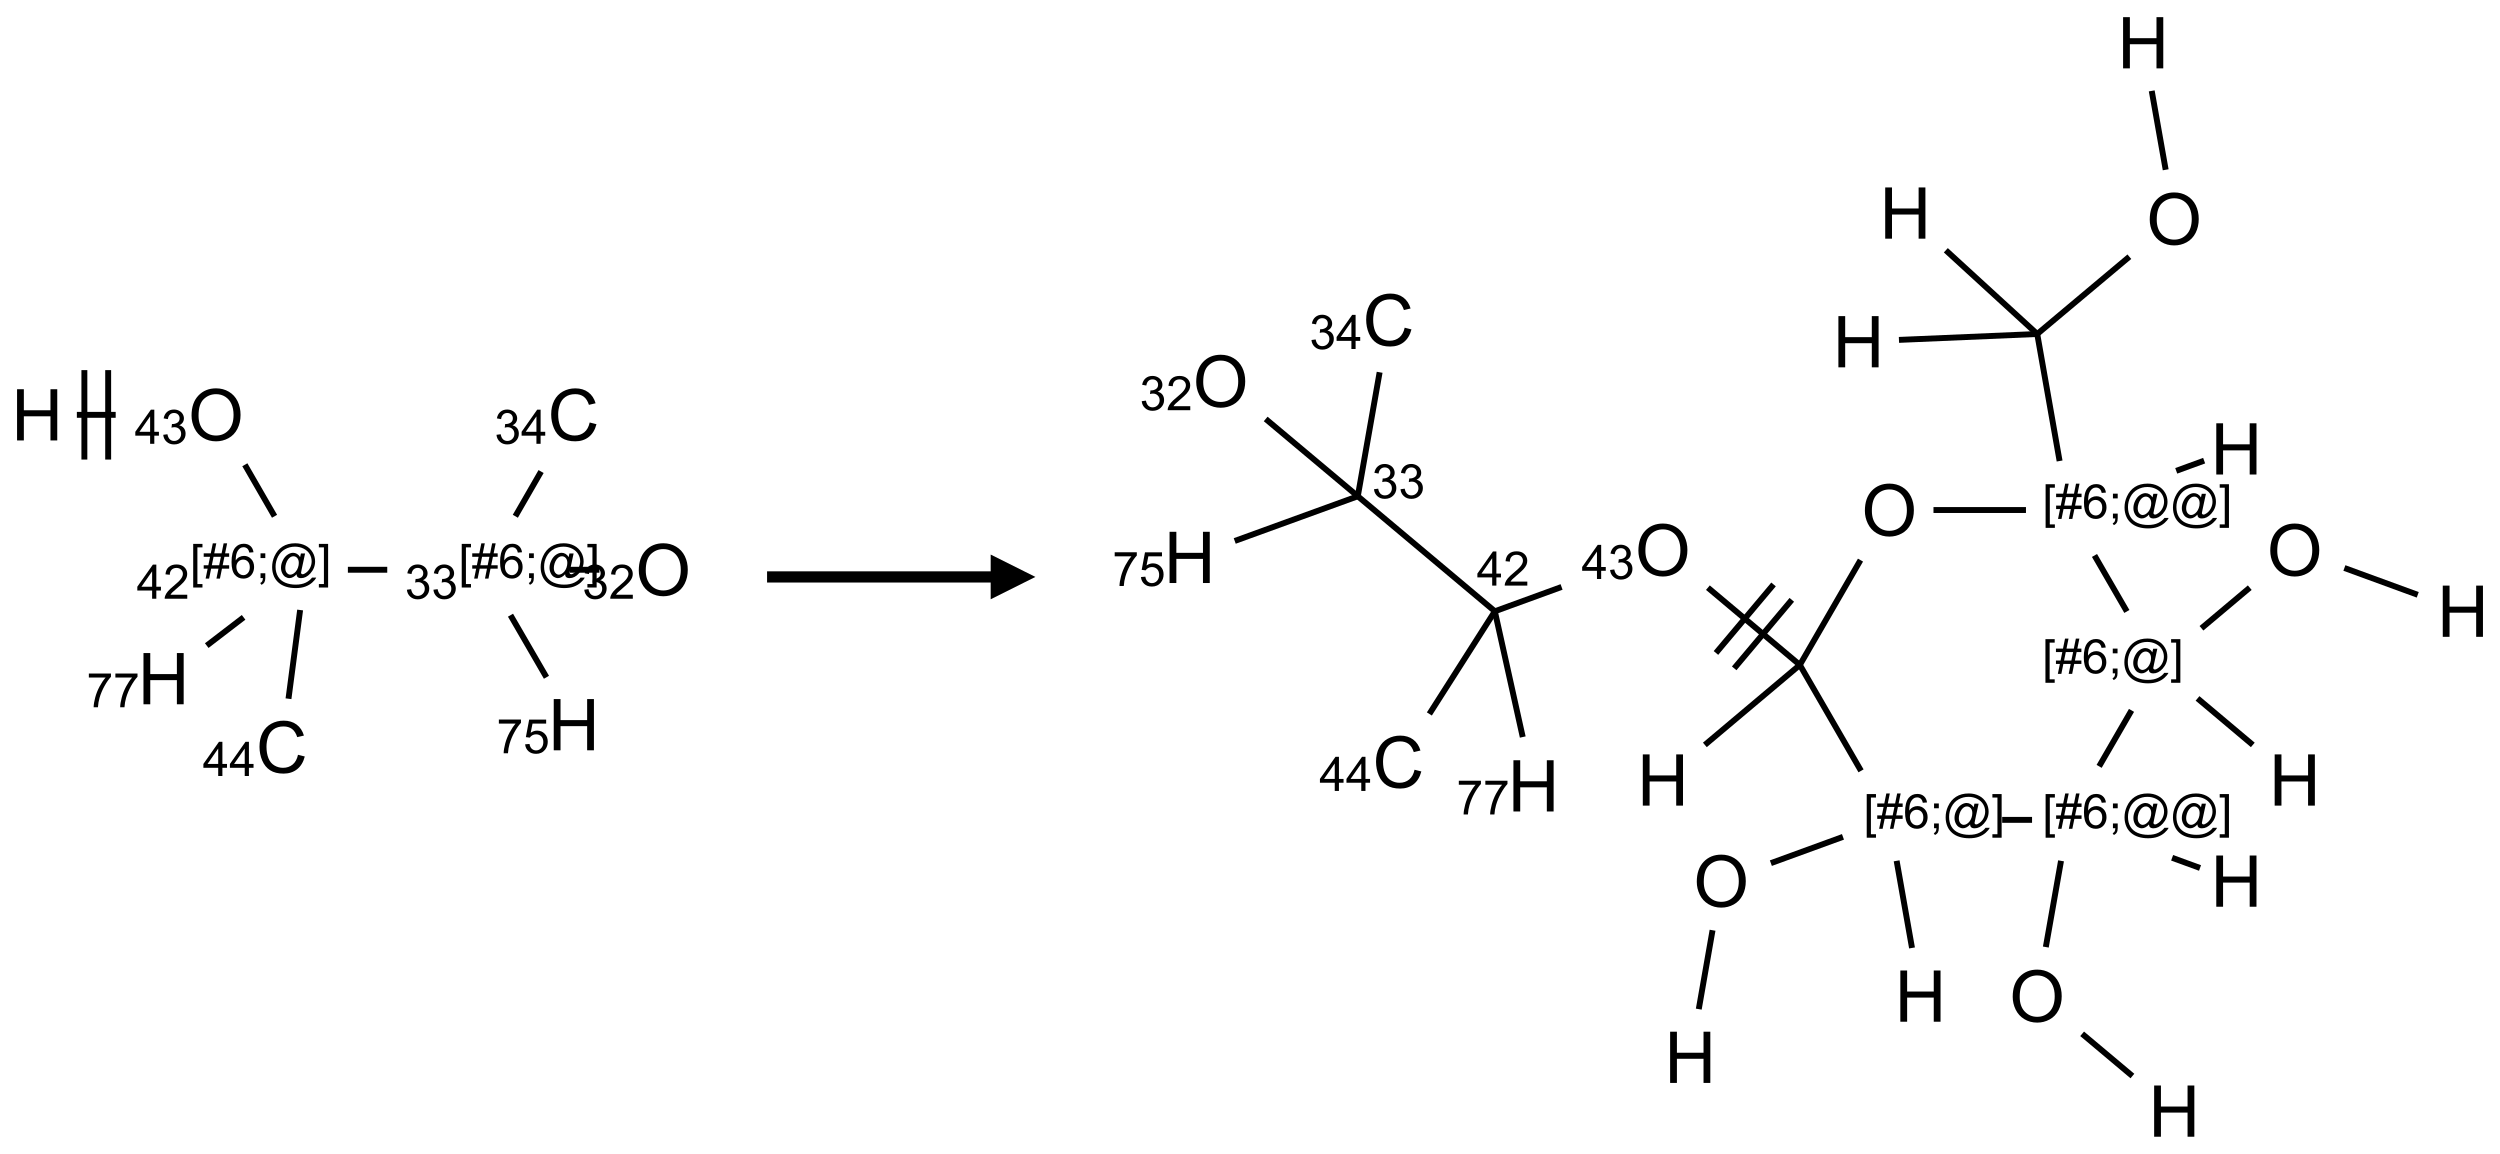 <?xml version="1.0" encoding="UTF-8"?>
<svg xmlns="http://www.w3.org/2000/svg" xmlns:xlink="http://www.w3.org/1999/xlink" width="559" height="258" viewBox="0 0 559 258">
<defs>
<g>
<g id="glyph-0-0">
<path d="M 2 0 L 2 -10 L 10 -10 L 10 0 Z M 2.25 -0.25 L 9.75 -0.25 L 9.75 -9.75 L 2.25 -9.75 Z M 2.25 -0.25 "/>
</g>
<g id="glyph-0-1">
<path d="M 1.281 0 L 1.281 -11.453 L 2.797 -11.453 L 2.797 -6.75 L 8.75 -6.75 L 8.75 -11.453 L 10.266 -11.453 L 10.266 0 L 8.75 0 L 8.75 -5.398 L 2.797 -5.398 L 2.797 0 Z M 1.281 0 "/>
</g>
<g id="glyph-0-2">
<path d="M 0.773 -5.578 C 0.773 -7.48 1.285 -8.969 2.305 -10.043 C 3.324 -11.117 4.645 -11.656 6.258 -11.656 C 7.316 -11.656 8.27 -11.402 9.117 -10.898 C 9.965 -10.395 10.613 -9.688 11.059 -8.785 C 11.504 -7.883 11.727 -6.855 11.727 -5.711 C 11.727 -4.551 11.492 -3.512 11.023 -2.594 C 10.555 -1.676 9.891 -0.984 9.031 -0.512 C 8.172 -0.039 7.246 0.195 6.25 0.195 C 5.172 0.195 4.207 -0.066 3.359 -0.586 C 2.512 -1.105 1.867 -1.816 1.43 -2.719 C 0.992 -3.621 0.773 -4.574 0.773 -5.578 Z M 2.336 -5.555 C 2.336 -4.176 2.707 -3.086 3.449 -2.293 C 4.191 -1.5 5.121 -1.102 6.242 -1.102 C 7.383 -1.102 8.32 -1.504 9.059 -2.305 C 9.797 -3.105 10.164 -4.246 10.164 -5.719 C 10.164 -6.652 10.008 -7.465 9.691 -8.16 C 9.375 -8.855 8.914 -9.395 8.309 -9.777 C 7.703 -10.16 7.02 -10.352 6.266 -10.352 C 5.191 -10.352 4.27 -9.984 3.496 -9.246 C 2.723 -8.508 2.336 -7.277 2.336 -5.555 Z M 2.336 -5.555 "/>
</g>
<g id="glyph-0-3">
<path d="M 9.406 -4.016 L 10.922 -3.633 C 10.605 -2.387 10.031 -1.438 9.207 -0.785 C 8.383 -0.133 7.371 0.195 6.18 0.195 C 4.945 0.195 3.941 -0.055 3.168 -0.559 C 2.395 -1.062 1.805 -1.789 1.402 -2.742 C 1 -3.695 0.797 -4.719 0.797 -5.812 C 0.797 -7.004 1.023 -8.047 1.48 -8.934 C 1.938 -9.82 2.586 -10.496 3.426 -10.957 C 4.266 -11.418 5.191 -11.648 6.203 -11.648 C 7.348 -11.648 8.312 -11.355 9.094 -10.773 C 9.875 -10.191 10.418 -9.371 10.727 -8.312 L 9.234 -7.961 C 8.969 -8.793 8.582 -9.402 8.078 -9.781 C 7.574 -10.16 6.938 -10.352 6.172 -10.352 C 5.293 -10.352 4.555 -10.141 3.965 -9.719 C 3.375 -9.297 2.957 -8.73 2.719 -8.02 C 2.48 -7.309 2.359 -6.574 2.359 -5.82 C 2.359 -4.848 2.5 -3.996 2.785 -3.27 C 3.07 -2.543 3.512 -2 4.109 -1.641 C 4.707 -1.281 5.355 -1.102 6.055 -1.102 C 6.902 -1.102 7.621 -1.348 8.211 -1.836 C 8.801 -2.324 9.199 -3.051 9.406 -4.016 Z M 9.406 -4.016 "/>
</g>
<g id="glyph-1-0">
<path d="M 1.332 0 L 1.332 -6.668 L 6.668 -6.668 L 6.668 0 Z M 1.5 -0.168 L 6.5 -0.168 L 6.5 -6.5 L 1.5 -6.5 Z M 1.5 -0.168 "/>
</g>
<g id="glyph-1-1">
<path d="M 3.449 0 L 3.449 -1.828 L 0.137 -1.828 L 0.137 -2.688 L 3.621 -7.637 L 4.387 -7.637 L 4.387 -2.688 L 5.418 -2.688 L 5.418 -1.828 L 4.387 -1.828 L 4.387 0 Z M 3.449 -2.688 L 3.449 -6.129 L 1.059 -2.688 Z M 3.449 -2.688 "/>
</g>
<g id="glyph-1-2">
<path d="M 0.449 -2.016 L 1.387 -2.141 C 1.492 -1.609 1.676 -1.227 1.934 -0.992 C 2.191 -0.758 2.508 -0.641 2.879 -0.641 C 3.32 -0.641 3.695 -0.793 3.996 -1.098 C 4.301 -1.402 4.453 -1.781 4.453 -2.234 C 4.453 -2.664 4.312 -3.02 4.031 -3.301 C 3.75 -3.578 3.391 -3.719 2.957 -3.719 C 2.781 -3.719 2.562 -3.684 2.297 -3.613 L 2.402 -4.438 C 2.465 -4.43 2.516 -4.426 2.551 -4.426 C 2.949 -4.426 3.312 -4.531 3.629 -4.738 C 3.949 -4.949 4.109 -5.27 4.109 -5.703 C 4.109 -6.047 3.992 -6.332 3.762 -6.559 C 3.527 -6.785 3.227 -6.895 2.859 -6.895 C 2.496 -6.895 2.191 -6.781 1.949 -6.551 C 1.707 -6.324 1.547 -5.98 1.48 -5.52 L 0.543 -5.688 C 0.656 -6.316 0.918 -6.805 1.324 -7.148 C 1.73 -7.492 2.234 -7.668 2.84 -7.668 C 3.254 -7.668 3.641 -7.578 3.988 -7.398 C 4.34 -7.219 4.609 -6.977 4.793 -6.668 C 4.98 -6.359 5.074 -6.031 5.074 -5.684 C 5.074 -5.352 4.984 -5.051 4.809 -4.781 C 4.629 -4.512 4.367 -4.297 4.02 -4.137 C 4.473 -4.031 4.824 -3.816 5.074 -3.488 C 5.324 -3.16 5.449 -2.75 5.449 -2.254 C 5.449 -1.59 5.203 -1.023 4.719 -0.559 C 4.234 -0.098 3.617 0.137 2.875 0.137 C 2.203 0.137 1.648 -0.062 1.207 -0.465 C 0.762 -0.863 0.512 -1.379 0.449 -2.016 Z M 0.449 -2.016 "/>
</g>
<g id="glyph-1-3">
<path d="M 0.723 2.121 L 0.723 -7.637 L 2.793 -7.637 L 2.793 -6.859 L 1.66 -6.859 L 1.66 1.344 L 2.793 1.344 L 2.793 2.121 Z M 0.723 2.121 "/>
</g>
<g id="glyph-1-4">
<path d="M 0.535 0.129 L 0.988 -2.09 L 0.109 -2.09 L 0.109 -2.863 L 1.145 -2.863 L 1.531 -4.754 L 0.109 -4.754 L 0.109 -5.531 L 1.688 -5.531 L 2.141 -7.766 L 2.922 -7.766 L 2.469 -5.531 L 4.109 -5.531 L 4.562 -7.766 L 5.348 -7.766 L 4.895 -5.531 L 5.797 -5.531 L 5.797 -4.754 L 4.738 -4.754 L 4.348 -2.863 L 5.797 -2.863 L 5.797 -2.09 L 4.191 -2.09 L 3.738 0.129 L 2.957 0.129 L 3.406 -2.09 L 1.77 -2.09 L 1.316 0.129 Z M 1.926 -2.863 L 3.562 -2.863 L 3.953 -4.754 L 2.312 -4.754 Z M 1.926 -2.863 "/>
</g>
<g id="glyph-1-5">
<path d="M 5.309 -5.766 L 4.375 -5.691 C 4.293 -6.059 4.172 -6.328 4.02 -6.496 C 3.766 -6.762 3.453 -6.895 3.082 -6.895 C 2.785 -6.895 2.523 -6.812 2.297 -6.645 C 2 -6.43 1.77 -6.117 1.598 -5.703 C 1.43 -5.289 1.34 -4.703 1.332 -3.938 C 1.559 -4.281 1.836 -4.535 2.16 -4.703 C 2.488 -4.871 2.828 -4.953 3.188 -4.953 C 3.812 -4.953 4.344 -4.723 4.785 -4.262 C 5.223 -3.801 5.441 -3.207 5.441 -2.48 C 5.441 -2 5.34 -1.555 5.133 -1.145 C 4.926 -0.73 4.641 -0.418 4.281 -0.199 C 3.922 0.02 3.512 0.129 3.051 0.129 C 2.27 0.129 1.633 -0.156 1.141 -0.73 C 0.648 -1.305 0.402 -2.254 0.402 -3.574 C 0.402 -5.051 0.672 -6.121 1.219 -6.793 C 1.695 -7.375 2.336 -7.668 3.141 -7.668 C 3.742 -7.668 4.234 -7.5 4.617 -7.16 C 5 -6.824 5.23 -6.359 5.309 -5.766 Z M 1.48 -2.473 C 1.48 -2.152 1.547 -1.844 1.684 -1.547 C 1.82 -1.25 2.016 -1.027 2.262 -0.871 C 2.508 -0.719 2.766 -0.641 3.035 -0.641 C 3.434 -0.641 3.773 -0.801 4.059 -1.121 C 4.344 -1.441 4.484 -1.875 4.484 -2.422 C 4.484 -2.949 4.344 -3.367 4.062 -3.668 C 3.781 -3.973 3.426 -4.125 3 -4.125 C 2.578 -4.125 2.219 -3.973 1.922 -3.668 C 1.625 -3.363 1.48 -2.969 1.48 -2.473 Z M 1.48 -2.473 "/>
</g>
<g id="glyph-1-6">
<path d="M 0.949 -4.465 L 0.949 -5.531 L 2.016 -5.531 L 2.016 -4.465 Z M 0.949 0 L 0.949 -1.066 L 2.016 -1.066 L 2.016 0 C 2.016 0.391 1.945 0.711 1.809 0.949 C 1.668 1.191 1.449 1.379 1.145 1.512 L 0.887 1.109 C 1.082 1.023 1.23 0.895 1.324 0.727 C 1.418 0.559 1.469 0.316 1.48 0 Z M 0.949 0 "/>
</g>
<g id="glyph-1-7">
<path d="M 6.047 -0.848 C 5.82 -0.59 5.57 -0.379 5.289 -0.223 C 5.008 -0.062 4.73 0.016 4.449 0.016 C 4.141 0.016 3.84 -0.074 3.547 -0.254 C 3.254 -0.434 3.02 -0.715 2.836 -1.09 C 2.652 -1.465 2.562 -1.875 2.562 -2.324 C 2.562 -2.875 2.703 -3.43 2.988 -3.98 C 3.27 -4.535 3.621 -4.953 4.043 -5.23 C 4.461 -5.508 4.871 -5.645 5.266 -5.645 C 5.566 -5.645 5.855 -5.566 6.129 -5.41 C 6.402 -5.25 6.641 -5.012 6.84 -4.688 L 7.016 -5.496 L 7.949 -5.496 L 7.199 -2 C 7.094 -1.516 7.043 -1.246 7.043 -1.191 C 7.043 -1.098 7.078 -1.02 7.148 -0.949 C 7.219 -0.883 7.305 -0.848 7.406 -0.848 C 7.59 -0.848 7.832 -0.953 8.129 -1.168 C 8.527 -1.445 8.84 -1.816 9.07 -2.285 C 9.301 -2.75 9.418 -3.234 9.418 -3.73 C 9.418 -4.309 9.27 -4.852 8.973 -5.355 C 8.676 -5.859 8.23 -6.262 7.645 -6.562 C 7.055 -6.863 6.406 -7.016 5.691 -7.016 C 4.879 -7.016 4.137 -6.824 3.465 -6.445 C 2.793 -6.066 2.273 -5.52 1.902 -4.809 C 1.535 -4.098 1.348 -3.34 1.348 -2.527 C 1.348 -1.676 1.535 -0.941 1.902 -0.328 C 2.273 0.285 2.809 0.742 3.508 1.035 C 4.207 1.328 4.984 1.473 5.832 1.473 C 6.742 1.473 7.504 1.32 8.121 1.016 C 8.734 0.711 9.195 0.34 9.5 -0.098 L 10.441 -0.098 C 10.266 0.266 9.961 0.637 9.531 1.016 C 9.102 1.395 8.59 1.695 7.996 1.914 C 7.402 2.133 6.688 2.246 5.848 2.246 C 5.078 2.246 4.367 2.145 3.715 1.949 C 3.066 1.75 2.512 1.453 2.051 1.055 C 1.594 0.656 1.25 0.199 1.016 -0.316 C 0.723 -0.973 0.578 -1.684 0.578 -2.441 C 0.578 -3.289 0.75 -4.098 1.098 -4.863 C 1.523 -5.805 2.125 -6.527 2.902 -7.027 C 3.684 -7.527 4.629 -7.777 5.738 -7.777 C 6.602 -7.777 7.375 -7.602 8.059 -7.246 C 8.746 -6.895 9.285 -6.371 9.684 -5.672 C 10.02 -5.07 10.188 -4.418 10.188 -3.715 C 10.188 -2.707 9.832 -1.812 9.125 -1.031 C 8.492 -0.328 7.801 0.02 7.051 0.02 C 6.812 0.02 6.617 -0.016 6.473 -0.09 C 6.324 -0.16 6.215 -0.266 6.145 -0.402 C 6.102 -0.488 6.066 -0.637 6.047 -0.848 Z M 3.527 -2.262 C 3.527 -1.785 3.641 -1.414 3.863 -1.152 C 4.09 -0.887 4.348 -0.754 4.641 -0.754 C 4.836 -0.754 5.039 -0.812 5.254 -0.93 C 5.469 -1.047 5.676 -1.219 5.871 -1.449 C 6.066 -1.676 6.23 -1.969 6.355 -2.32 C 6.48 -2.672 6.543 -3.027 6.543 -3.379 C 6.543 -3.852 6.426 -4.219 6.191 -4.48 C 5.957 -4.738 5.672 -4.871 5.332 -4.871 C 5.109 -4.871 4.902 -4.812 4.707 -4.699 C 4.512 -4.586 4.32 -4.406 4.137 -4.156 C 3.953 -3.906 3.805 -3.602 3.691 -3.246 C 3.582 -2.887 3.527 -2.559 3.527 -2.262 Z M 3.527 -2.262 "/>
</g>
<g id="glyph-1-8">
<path d="M 2.27 2.121 L 0.203 2.121 L 0.203 1.344 L 1.332 1.344 L 1.332 -6.859 L 0.203 -6.859 L 0.203 -7.637 L 2.27 -7.637 Z M 2.27 2.121 "/>
</g>
<g id="glyph-1-9">
<path d="M 5.371 -0.902 L 5.371 0 L 0.324 0 C 0.316 -0.227 0.352 -0.441 0.434 -0.652 C 0.562 -0.996 0.766 -1.332 1.051 -1.668 C 1.332 -2 1.742 -2.387 2.277 -2.824 C 3.105 -3.504 3.668 -4.043 3.957 -4.441 C 4.25 -4.84 4.395 -5.215 4.395 -5.566 C 4.395 -5.938 4.262 -6.254 3.996 -6.508 C 3.73 -6.762 3.387 -6.891 2.957 -6.891 C 2.508 -6.891 2.145 -6.754 1.875 -6.484 C 1.605 -6.215 1.469 -5.84 1.465 -5.359 L 0.5 -5.457 C 0.566 -6.176 0.812 -6.727 1.246 -7.102 C 1.676 -7.477 2.254 -7.668 2.98 -7.668 C 3.711 -7.668 4.293 -7.465 4.719 -7.059 C 5.145 -6.652 5.359 -6.148 5.359 -5.547 C 5.359 -5.242 5.297 -4.941 5.172 -4.645 C 5.047 -4.352 4.84 -4.039 4.551 -3.715 C 4.262 -3.387 3.777 -2.938 3.105 -2.371 C 2.543 -1.898 2.18 -1.578 2.02 -1.41 C 1.859 -1.242 1.73 -1.07 1.625 -0.902 Z M 5.371 -0.902 "/>
</g>
<g id="glyph-1-10">
<path d="M 0.504 -6.637 L 0.504 -7.535 L 5.449 -7.535 L 5.449 -6.809 C 4.961 -6.289 4.48 -5.602 4.004 -4.746 C 3.527 -3.887 3.156 -3.004 2.895 -2.098 C 2.707 -1.461 2.59 -0.762 2.535 0 L 1.574 0 C 1.582 -0.602 1.703 -1.328 1.926 -2.176 C 2.152 -3.027 2.477 -3.848 2.898 -4.637 C 3.32 -5.426 3.77 -6.094 4.246 -6.637 Z M 0.504 -6.637 "/>
</g>
<g id="glyph-1-11">
<path d="M 0.441 -2 L 1.426 -2.082 C 1.5 -1.605 1.668 -1.242 1.934 -1.004 C 2.199 -0.762 2.52 -0.641 2.895 -0.641 C 3.348 -0.641 3.73 -0.812 4.043 -1.152 C 4.355 -1.492 4.512 -1.941 4.512 -2.504 C 4.512 -3.039 4.359 -3.461 4.059 -3.77 C 3.758 -4.078 3.367 -4.234 2.879 -4.234 C 2.578 -4.234 2.305 -4.164 2.062 -4.027 C 1.82 -3.891 1.629 -3.715 1.488 -3.496 L 0.609 -3.609 L 1.348 -7.531 L 5.145 -7.531 L 5.145 -6.637 L 2.098 -6.637 L 1.688 -4.582 C 2.145 -4.902 2.625 -5.062 3.129 -5.062 C 3.797 -5.062 4.359 -4.832 4.816 -4.371 C 5.277 -3.91 5.504 -3.312 5.504 -2.59 C 5.504 -1.898 5.305 -1.301 4.902 -0.797 C 4.41 -0.18 3.742 0.129 2.895 0.129 C 2.199 0.129 1.633 -0.062 1.195 -0.453 C 0.758 -0.844 0.504 -1.359 0.441 -2 Z M 0.441 -2 "/>
</g>
</g>
</defs>
<path fill="none" stroke-width="0.033" stroke-linecap="butt" stroke-linejoin="miter" stroke="rgb(0%, 0%, 0%)" stroke-opacity="1" stroke-miterlimit="10" d="M 0.222 0 L 0.439 0 " transform="matrix(40, 0, 0, 40, 8.307, 92.758)"/>
<path fill="none" stroke-width="0.033" stroke-linecap="butt" stroke-linejoin="miter" stroke="rgb(0%, 0%, 0%)" stroke-opacity="1" stroke-miterlimit="10" d="M 0.397 0.25 L 0.397 -0.25 " transform="matrix(40, 0, 0, 40, 8.307, 92.758)"/>
<path fill="none" stroke-width="0.033" stroke-linecap="butt" stroke-linejoin="miter" stroke="rgb(0%, 0%, 0%)" stroke-opacity="1" stroke-miterlimit="10" d="M 0.264 0.25 L 0.264 -0.25 " transform="matrix(40, 0, 0, 40, 8.307, 92.758)"/>
<path fill="none" stroke-width="0.033" stroke-linecap="butt" stroke-linejoin="miter" stroke="rgb(0%, 0%, 0%)" stroke-opacity="1" stroke-miterlimit="10" d="M 1.161 0.279 L 1.327 0.567 " transform="matrix(40, 0, 0, 40, 8.307, 92.758)"/>
<path fill="none" stroke-width="0.033" stroke-linecap="butt" stroke-linejoin="miter" stroke="rgb(0%, 0%, 0%)" stroke-opacity="1" stroke-miterlimit="10" d="M 1.154 1.132 L 0.948 1.29 " transform="matrix(40, 0, 0, 40, 8.307, 92.758)"/>
<path fill="none" stroke-width="0.033" stroke-linecap="butt" stroke-linejoin="miter" stroke="rgb(0%, 0%, 0%)" stroke-opacity="1" stroke-miterlimit="10" d="M 1.737 0.866 L 1.957 0.866 " transform="matrix(40, 0, 0, 40, 8.307, 92.758)"/>
<path fill="none" stroke-width="0.033" stroke-linecap="butt" stroke-linejoin="miter" stroke="rgb(0%, 0%, 0%)" stroke-opacity="1" stroke-miterlimit="10" d="M 2.673 0.567 L 2.817 0.317 " transform="matrix(40, 0, 0, 40, 8.307, 92.758)"/>
<path fill="none" stroke-width="0.033" stroke-linecap="butt" stroke-linejoin="miter" stroke="rgb(0%, 0%, 0%)" stroke-opacity="1" stroke-miterlimit="10" d="M 2.646 1.12 L 2.847 1.467 " transform="matrix(40, 0, 0, 40, 8.307, 92.758)"/>
<path fill="none" stroke-width="0.033" stroke-linecap="butt" stroke-linejoin="miter" stroke="rgb(0%, 0%, 0%)" stroke-opacity="1" stroke-miterlimit="10" d="M 2.977 0.866 L 3.143 0.866 " transform="matrix(40, 0, 0, 40, 8.307, 92.758)"/>
<path fill="none" stroke-width="0.033" stroke-linecap="butt" stroke-linejoin="miter" stroke="rgb(0%, 0%, 0%)" stroke-opacity="1" stroke-miterlimit="10" d="M 1.47 1.091 L 1.405 1.587 " transform="matrix(40, 0, 0, 40, 8.307, 92.758)"/>
<g fill="rgb(0%, 0%, 0%)" fill-opacity="1">
<use xlink:href="#glyph-0-1" x="2.535" y="98.484"/>
</g>
<g fill="rgb(0%, 0%, 0%)" fill-opacity="1">
<use xlink:href="#glyph-0-2" x="42.059" y="98.488"/>
</g>
<g fill="rgb(0%, 0%, 0%)" fill-opacity="1">
<use xlink:href="#glyph-1-1" x="30.117" y="99.238"/>
<use xlink:href="#glyph-1-2" x="36.049" y="99.238"/>
</g>
<g fill="rgb(0%, 0%, 0%)" fill-opacity="1">
<use xlink:href="#glyph-1-3" x="42.477" y="129.25"/>
<use xlink:href="#glyph-1-4" x="45.44" y="129.25"/>
<use xlink:href="#glyph-1-5" x="51.372" y="129.25"/>
<use xlink:href="#glyph-1-6" x="57.305" y="129.25"/>
<use xlink:href="#glyph-1-7" x="60.268" y="129.25"/>
<use xlink:href="#glyph-1-8" x="71.096" y="129.25"/>
</g>
<g fill="rgb(0%, 0%, 0%)" fill-opacity="1">
<use xlink:href="#glyph-1-1" x="30.566" y="133.879"/>
<use xlink:href="#glyph-1-9" x="36.499" y="133.879"/>
</g>
<g fill="rgb(0%, 0%, 0%)" fill-opacity="1">
<use xlink:href="#glyph-0-1" x="30.801" y="157.477"/>
</g>
<g fill="rgb(0%, 0%, 0%)" fill-opacity="1">
<use xlink:href="#glyph-1-10" x="19.363" y="158.141"/>
<use xlink:href="#glyph-1-10" x="25.296" y="158.141"/>
</g>
<g fill="rgb(0%, 0%, 0%)" fill-opacity="1">
<use xlink:href="#glyph-1-3" x="102.52" y="129.25"/>
<use xlink:href="#glyph-1-4" x="105.483" y="129.25"/>
<use xlink:href="#glyph-1-5" x="111.415" y="129.25"/>
<use xlink:href="#glyph-1-6" x="117.348" y="129.25"/>
<use xlink:href="#glyph-1-7" x="120.311" y="129.25"/>
<use xlink:href="#glyph-1-8" x="131.139" y="129.25"/>
</g>
<g fill="rgb(0%, 0%, 0%)" fill-opacity="1">
<use xlink:href="#glyph-1-2" x="90.531" y="133.879"/>
<use xlink:href="#glyph-1-2" x="96.464" y="133.879"/>
</g>
<g fill="rgb(0%, 0%, 0%)" fill-opacity="1">
<use xlink:href="#glyph-0-3" x="122.449" y="98.484"/>
</g>
<g fill="rgb(0%, 0%, 0%)" fill-opacity="1">
<use xlink:href="#glyph-1-2" x="110.562" y="99.238"/>
<use xlink:href="#glyph-1-1" x="116.495" y="99.238"/>
</g>
<g fill="rgb(0%, 0%, 0%)" fill-opacity="1">
<use xlink:href="#glyph-0-1" x="122.535" y="167.766"/>
</g>
<g fill="rgb(0%, 0%, 0%)" fill-opacity="1">
<use xlink:href="#glyph-1-10" x="111.043" y="168.43"/>
<use xlink:href="#glyph-1-11" x="116.975" y="168.43"/>
</g>
<g fill="rgb(0%, 0%, 0%)" fill-opacity="1">
<use xlink:href="#glyph-0-2" x="142.059" y="133.129"/>
</g>
<g fill="rgb(0%, 0%, 0%)" fill-opacity="1">
<use xlink:href="#glyph-1-2" x="130.195" y="133.879"/>
<use xlink:href="#glyph-1-9" x="136.128" y="133.879"/>
</g>
<g fill="rgb(0%, 0%, 0%)" fill-opacity="1">
<use xlink:href="#glyph-0-3" x="57.227" y="172.785"/>
</g>
<g fill="rgb(0%, 0%, 0%)" fill-opacity="1">
<use xlink:href="#glyph-1-1" x="45.34" y="173.508"/>
<use xlink:href="#glyph-1-1" x="51.272" y="173.508"/>
</g>
<path fill-rule="nonzero" fill="rgb(0%, 0%, 0%)" fill-opacity="1" d="M 171.516 130.25 L 221.516 130.25 L 221.516 134 L 231.516 129 L 221.516 124 L 221.516 127.75 L 171.516 127.75 "/>
<path fill="none" stroke-width="0.033" stroke-linecap="butt" stroke-linejoin="miter" stroke="rgb(0%, 0%, 0%)" stroke-opacity="1" stroke-miterlimit="10" d="M 5.378 0.269 L 5.456 0.71 " transform="matrix(40, 0, 0, 40, 266.006, 9.561)"/>
<path fill="none" stroke-width="0.033" stroke-linecap="butt" stroke-linejoin="miter" stroke="rgb(0%, 0%, 0%)" stroke-opacity="1" stroke-miterlimit="10" d="M 5.253 1.196 L 4.738 1.628 " transform="matrix(40, 0, 0, 40, 266.006, 9.561)"/>
<path fill="none" stroke-width="0.033" stroke-linecap="butt" stroke-linejoin="miter" stroke="rgb(0%, 0%, 0%)" stroke-opacity="1" stroke-miterlimit="10" d="M 4.738 1.628 L 3.965 1.661 " transform="matrix(40, 0, 0, 40, 266.006, 9.561)"/>
<path fill="none" stroke-width="0.033" stroke-linecap="butt" stroke-linejoin="miter" stroke="rgb(0%, 0%, 0%)" stroke-opacity="1" stroke-miterlimit="10" d="M 4.738 1.628 L 4.227 1.16 " transform="matrix(40, 0, 0, 40, 266.006, 9.561)"/>
<path fill="none" stroke-width="0.033" stroke-linecap="butt" stroke-linejoin="miter" stroke="rgb(0%, 0%, 0%)" stroke-opacity="1" stroke-miterlimit="10" d="M 4.738 1.628 L 4.863 2.338 " transform="matrix(40, 0, 0, 40, 266.006, 9.561)"/>
<path fill="none" stroke-width="0.033" stroke-linecap="butt" stroke-linejoin="miter" stroke="rgb(0%, 0%, 0%)" stroke-opacity="1" stroke-miterlimit="10" d="M 5.515 2.393 L 5.671 2.336 " transform="matrix(40, 0, 0, 40, 266.006, 9.561)"/>
<path fill="none" stroke-width="0.033" stroke-linecap="butt" stroke-linejoin="miter" stroke="rgb(0%, 0%, 0%)" stroke-opacity="1" stroke-miterlimit="10" d="M 4.675 2.612 L 4.158 2.612 " transform="matrix(40, 0, 0, 40, 266.006, 9.561)"/>
<path fill="none" stroke-width="0.033" stroke-linecap="butt" stroke-linejoin="miter" stroke="rgb(0%, 0%, 0%)" stroke-opacity="1" stroke-miterlimit="10" d="M 3.75 2.892 L 3.411 3.478 " transform="matrix(40, 0, 0, 40, 266.006, 9.561)"/>
<path fill="none" stroke-width="0.033" stroke-linecap="butt" stroke-linejoin="miter" stroke="rgb(0%, 0%, 0%)" stroke-opacity="1" stroke-miterlimit="10" d="M 3.411 3.478 L 2.88 3.925 " transform="matrix(40, 0, 0, 40, 266.006, 9.561)"/>
<path fill="none" stroke-width="0.033" stroke-linecap="butt" stroke-linejoin="miter" stroke="rgb(0%, 0%, 0%)" stroke-opacity="1" stroke-miterlimit="10" d="M 3.411 3.478 L 2.897 3.046 " transform="matrix(40, 0, 0, 40, 266.006, 9.561)"/>
<path fill="none" stroke-width="0.033" stroke-linecap="butt" stroke-linejoin="miter" stroke="rgb(0%, 0%, 0%)" stroke-opacity="1" stroke-miterlimit="10" d="M 3.264 3.028 L 2.942 3.411 " transform="matrix(40, 0, 0, 40, 266.006, 9.561)"/>
<path fill="none" stroke-width="0.033" stroke-linecap="butt" stroke-linejoin="miter" stroke="rgb(0%, 0%, 0%)" stroke-opacity="1" stroke-miterlimit="10" d="M 3.366 3.114 L 3.044 3.497 " transform="matrix(40, 0, 0, 40, 266.006, 9.561)"/>
<path fill="none" stroke-width="0.033" stroke-linecap="butt" stroke-linejoin="miter" stroke="rgb(0%, 0%, 0%)" stroke-opacity="1" stroke-miterlimit="10" d="M 2.079 3.042 L 1.706 3.178 " transform="matrix(40, 0, 0, 40, 266.006, 9.561)"/>
<path fill="none" stroke-width="0.033" stroke-linecap="butt" stroke-linejoin="miter" stroke="rgb(0%, 0%, 0%)" stroke-opacity="1" stroke-miterlimit="10" d="M 1.706 3.178 L 1.862 3.881 " transform="matrix(40, 0, 0, 40, 266.006, 9.561)"/>
<path fill="none" stroke-width="0.033" stroke-linecap="butt" stroke-linejoin="miter" stroke="rgb(0%, 0%, 0%)" stroke-opacity="1" stroke-miterlimit="10" d="M 1.706 3.178 L 0.94 2.535 " transform="matrix(40, 0, 0, 40, 266.006, 9.561)"/>
<path fill="none" stroke-width="0.033" stroke-linecap="butt" stroke-linejoin="miter" stroke="rgb(0%, 0%, 0%)" stroke-opacity="1" stroke-miterlimit="10" d="M 0.94 2.535 L 1.062 1.842 " transform="matrix(40, 0, 0, 40, 266.006, 9.561)"/>
<path fill="none" stroke-width="0.033" stroke-linecap="butt" stroke-linejoin="miter" stroke="rgb(0%, 0%, 0%)" stroke-opacity="1" stroke-miterlimit="10" d="M 0.94 2.535 L 0.252 2.785 " transform="matrix(40, 0, 0, 40, 266.006, 9.561)"/>
<path fill="none" stroke-width="0.033" stroke-linecap="butt" stroke-linejoin="miter" stroke="rgb(0%, 0%, 0%)" stroke-opacity="1" stroke-miterlimit="10" d="M 0.94 2.535 L 0.425 2.103 " transform="matrix(40, 0, 0, 40, 266.006, 9.561)"/>
<path fill="none" stroke-width="0.033" stroke-linecap="butt" stroke-linejoin="miter" stroke="rgb(0%, 0%, 0%)" stroke-opacity="1" stroke-miterlimit="10" d="M 1.706 3.178 L 1.34 3.752 " transform="matrix(40, 0, 0, 40, 266.006, 9.561)"/>
<path fill="none" stroke-width="0.033" stroke-linecap="butt" stroke-linejoin="miter" stroke="rgb(0%, 0%, 0%)" stroke-opacity="1" stroke-miterlimit="10" d="M 3.411 3.478 L 3.753 4.07 " transform="matrix(40, 0, 0, 40, 266.006, 9.561)"/>
<path fill="none" stroke-width="0.033" stroke-linecap="butt" stroke-linejoin="miter" stroke="rgb(0%, 0%, 0%)" stroke-opacity="1" stroke-miterlimit="10" d="M 3.952 4.573 L 4.038 5.06 " transform="matrix(40, 0, 0, 40, 266.006, 9.561)"/>
<path fill="none" stroke-width="0.033" stroke-linecap="butt" stroke-linejoin="miter" stroke="rgb(0%, 0%, 0%)" stroke-opacity="1" stroke-miterlimit="10" d="M 3.652 4.439 L 3.249 4.586 " transform="matrix(40, 0, 0, 40, 266.006, 9.561)"/>
<path fill="none" stroke-width="0.033" stroke-linecap="butt" stroke-linejoin="miter" stroke="rgb(0%, 0%, 0%)" stroke-opacity="1" stroke-miterlimit="10" d="M 2.923 4.961 L 2.846 5.402 " transform="matrix(40, 0, 0, 40, 266.006, 9.561)"/>
<path fill="none" stroke-width="0.033" stroke-linecap="butt" stroke-linejoin="miter" stroke="rgb(0%, 0%, 0%)" stroke-opacity="1" stroke-miterlimit="10" d="M 4.542 4.344 L 4.709 4.344 " transform="matrix(40, 0, 0, 40, 266.006, 9.561)"/>
<path fill="none" stroke-width="0.033" stroke-linecap="butt" stroke-linejoin="miter" stroke="rgb(0%, 0%, 0%)" stroke-opacity="1" stroke-miterlimit="10" d="M 5.492 4.556 L 5.648 4.613 " transform="matrix(40, 0, 0, 40, 266.006, 9.561)"/>
<path fill="none" stroke-width="0.033" stroke-linecap="butt" stroke-linejoin="miter" stroke="rgb(0%, 0%, 0%)" stroke-opacity="1" stroke-miterlimit="10" d="M 4.871 4.573 L 4.786 5.055 " transform="matrix(40, 0, 0, 40, 266.006, 9.561)"/>
<path fill="none" stroke-width="0.033" stroke-linecap="butt" stroke-linejoin="miter" stroke="rgb(0%, 0%, 0%)" stroke-opacity="1" stroke-miterlimit="10" d="M 4.989 5.54 L 5.27 5.776 " transform="matrix(40, 0, 0, 40, 266.006, 9.561)"/>
<path fill="none" stroke-width="0.033" stroke-linecap="butt" stroke-linejoin="miter" stroke="rgb(0%, 0%, 0%)" stroke-opacity="1" stroke-miterlimit="10" d="M 5.084 4.045 L 5.265 3.732 " transform="matrix(40, 0, 0, 40, 266.006, 9.561)"/>
<path fill="none" stroke-width="0.033" stroke-linecap="butt" stroke-linejoin="miter" stroke="rgb(0%, 0%, 0%)" stroke-opacity="1" stroke-miterlimit="10" d="M 5.239 3.179 L 5.058 2.866 " transform="matrix(40, 0, 0, 40, 266.006, 9.561)"/>
<path fill="none" stroke-width="0.033" stroke-linecap="butt" stroke-linejoin="miter" stroke="rgb(0%, 0%, 0%)" stroke-opacity="1" stroke-miterlimit="10" d="M 5.634 3.665 L 5.943 3.925 " transform="matrix(40, 0, 0, 40, 266.006, 9.561)"/>
<path fill="none" stroke-width="0.033" stroke-linecap="butt" stroke-linejoin="miter" stroke="rgb(0%, 0%, 0%)" stroke-opacity="1" stroke-miterlimit="10" d="M 5.656 3.273 L 5.926 3.046 " transform="matrix(40, 0, 0, 40, 266.006, 9.561)"/>
<path fill="none" stroke-width="0.033" stroke-linecap="butt" stroke-linejoin="miter" stroke="rgb(0%, 0%, 0%)" stroke-opacity="1" stroke-miterlimit="10" d="M 6.455 2.936 L 6.865 3.086 " transform="matrix(40, 0, 0, 40, 266.006, 9.561)"/>
<g fill="rgb(0%, 0%, 0%)" fill-opacity="1">
<use xlink:href="#glyph-0-1" x="473.441" y="15.289"/>
</g>
<g fill="rgb(0%, 0%, 0%)" fill-opacity="1">
<use xlink:href="#glyph-0-2" x="479.91" y="54.684"/>
</g>
<g fill="rgb(0%, 0%, 0%)" fill-opacity="1">
<use xlink:href="#glyph-0-1" x="409.785" y="82.137"/>
</g>
<g fill="rgb(0%, 0%, 0%)" fill-opacity="1">
<use xlink:href="#glyph-0-1" x="420.254" y="53.367"/>
</g>
<g fill="rgb(0%, 0%, 0%)" fill-opacity="1">
<use xlink:href="#glyph-1-3" x="456.676" y="115.91"/>
<use xlink:href="#glyph-1-4" x="459.639" y="115.91"/>
<use xlink:href="#glyph-1-5" x="465.572" y="115.91"/>
<use xlink:href="#glyph-1-6" x="471.504" y="115.91"/>
<use xlink:href="#glyph-1-7" x="474.467" y="115.91"/>
<use xlink:href="#glyph-1-7" x="485.296" y="115.91"/>
<use xlink:href="#glyph-1-8" x="496.124" y="115.91"/>
</g>
<g fill="rgb(0%, 0%, 0%)" fill-opacity="1">
<use xlink:href="#glyph-0-1" x="494.281" y="106.102"/>
</g>
<g fill="rgb(0%, 0%, 0%)" fill-opacity="1">
<use xlink:href="#glyph-0-2" x="416.215" y="119.789"/>
</g>
<g fill="rgb(0%, 0%, 0%)" fill-opacity="1">
<use xlink:href="#glyph-0-1" x="366.051" y="180.137"/>
</g>
<g fill="rgb(0%, 0%, 0%)" fill-opacity="1">
<use xlink:href="#glyph-0-2" x="365.574" y="128.719"/>
</g>
<g fill="rgb(0%, 0%, 0%)" fill-opacity="1">
<use xlink:href="#glyph-1-1" x="353.633" y="129.465"/>
<use xlink:href="#glyph-1-2" x="359.565" y="129.465"/>
</g>
<g fill="rgb(0%, 0%, 0%)" fill-opacity="1">
<use xlink:href="#glyph-1-1" x="330.203" y="130.941"/>
<use xlink:href="#glyph-1-9" x="336.135" y="130.941"/>
</g>
<g fill="rgb(0%, 0%, 0%)" fill-opacity="1">
<use xlink:href="#glyph-0-1" x="337.121" y="181.445"/>
</g>
<g fill="rgb(0%, 0%, 0%)" fill-opacity="1">
<use xlink:href="#glyph-1-10" x="325.688" y="182.109"/>
<use xlink:href="#glyph-1-10" x="331.62" y="182.109"/>
</g>
<g fill="rgb(0%, 0%, 0%)" fill-opacity="1">
<use xlink:href="#glyph-1-2" x="306.773" y="111.41"/>
<use xlink:href="#glyph-1-2" x="312.706" y="111.41"/>
</g>
<g fill="rgb(0%, 0%, 0%)" fill-opacity="1">
<use xlink:href="#glyph-0-3" x="304.68" y="77.289"/>
</g>
<g fill="rgb(0%, 0%, 0%)" fill-opacity="1">
<use xlink:href="#glyph-1-2" x="292.793" y="78.043"/>
<use xlink:href="#glyph-1-1" x="298.725" y="78.043"/>
</g>
<g fill="rgb(0%, 0%, 0%)" fill-opacity="1">
<use xlink:href="#glyph-0-1" x="260.234" y="130.363"/>
</g>
<g fill="rgb(0%, 0%, 0%)" fill-opacity="1">
<use xlink:href="#glyph-1-10" x="248.742" y="131.027"/>
<use xlink:href="#glyph-1-11" x="254.674" y="131.027"/>
</g>
<g fill="rgb(0%, 0%, 0%)" fill-opacity="1">
<use xlink:href="#glyph-0-2" x="266.703" y="90.977"/>
</g>
<g fill="rgb(0%, 0%, 0%)" fill-opacity="1">
<use xlink:href="#glyph-1-2" x="254.84" y="91.723"/>
<use xlink:href="#glyph-1-9" x="260.772" y="91.723"/>
</g>
<g fill="rgb(0%, 0%, 0%)" fill-opacity="1">
<use xlink:href="#glyph-0-3" x="306.887" y="176.129"/>
</g>
<g fill="rgb(0%, 0%, 0%)" fill-opacity="1">
<use xlink:href="#glyph-1-1" x="295" y="176.852"/>
<use xlink:href="#glyph-1-1" x="300.932" y="176.852"/>
</g>
<g fill="rgb(0%, 0%, 0%)" fill-opacity="1">
<use xlink:href="#glyph-1-3" x="416.676" y="185.191"/>
<use xlink:href="#glyph-1-4" x="419.639" y="185.191"/>
<use xlink:href="#glyph-1-5" x="425.572" y="185.191"/>
<use xlink:href="#glyph-1-6" x="431.504" y="185.191"/>
<use xlink:href="#glyph-1-7" x="434.467" y="185.191"/>
<use xlink:href="#glyph-1-8" x="445.296" y="185.191"/>
</g>
<g fill="rgb(0%, 0%, 0%)" fill-opacity="1">
<use xlink:href="#glyph-0-1" x="423.637" y="228.457"/>
</g>
<g fill="rgb(0%, 0%, 0%)" fill-opacity="1">
<use xlink:href="#glyph-0-2" x="378.629" y="202.75"/>
</g>
<g fill="rgb(0%, 0%, 0%)" fill-opacity="1">
<use xlink:href="#glyph-0-1" x="372.16" y="242.141"/>
</g>
<g fill="rgb(0%, 0%, 0%)" fill-opacity="1">
<use xlink:href="#glyph-1-3" x="456.676" y="185.191"/>
<use xlink:href="#glyph-1-4" x="459.639" y="185.191"/>
<use xlink:href="#glyph-1-5" x="465.572" y="185.191"/>
<use xlink:href="#glyph-1-6" x="471.504" y="185.191"/>
<use xlink:href="#glyph-1-7" x="474.467" y="185.191"/>
<use xlink:href="#glyph-1-7" x="485.296" y="185.191"/>
<use xlink:href="#glyph-1-8" x="496.124" y="185.191"/>
</g>
<g fill="rgb(0%, 0%, 0%)" fill-opacity="1">
<use xlink:href="#glyph-0-1" x="494.281" y="202.746"/>
</g>
<g fill="rgb(0%, 0%, 0%)" fill-opacity="1">
<use xlink:href="#glyph-0-2" x="449.27" y="228.461"/>
</g>
<g fill="rgb(0%, 0%, 0%)" fill-opacity="1">
<use xlink:href="#glyph-0-1" x="480.387" y="254.172"/>
</g>
<g fill="rgb(0%, 0%, 0%)" fill-opacity="1">
<use xlink:href="#glyph-1-3" x="456.637" y="150.551"/>
<use xlink:href="#glyph-1-4" x="459.6" y="150.551"/>
<use xlink:href="#glyph-1-5" x="465.533" y="150.551"/>
<use xlink:href="#glyph-1-6" x="471.465" y="150.551"/>
<use xlink:href="#glyph-1-7" x="474.428" y="150.551"/>
<use xlink:href="#glyph-1-8" x="485.257" y="150.551"/>
</g>
<g fill="rgb(0%, 0%, 0%)" fill-opacity="1">
<use xlink:href="#glyph-0-1" x="507.336" y="180.137"/>
</g>
<g fill="rgb(0%, 0%, 0%)" fill-opacity="1">
<use xlink:href="#glyph-0-2" x="506.859" y="128.719"/>
</g>
<g fill="rgb(0%, 0%, 0%)" fill-opacity="1">
<use xlink:href="#glyph-0-1" x="544.922" y="142.395"/>
</g>
</svg>
